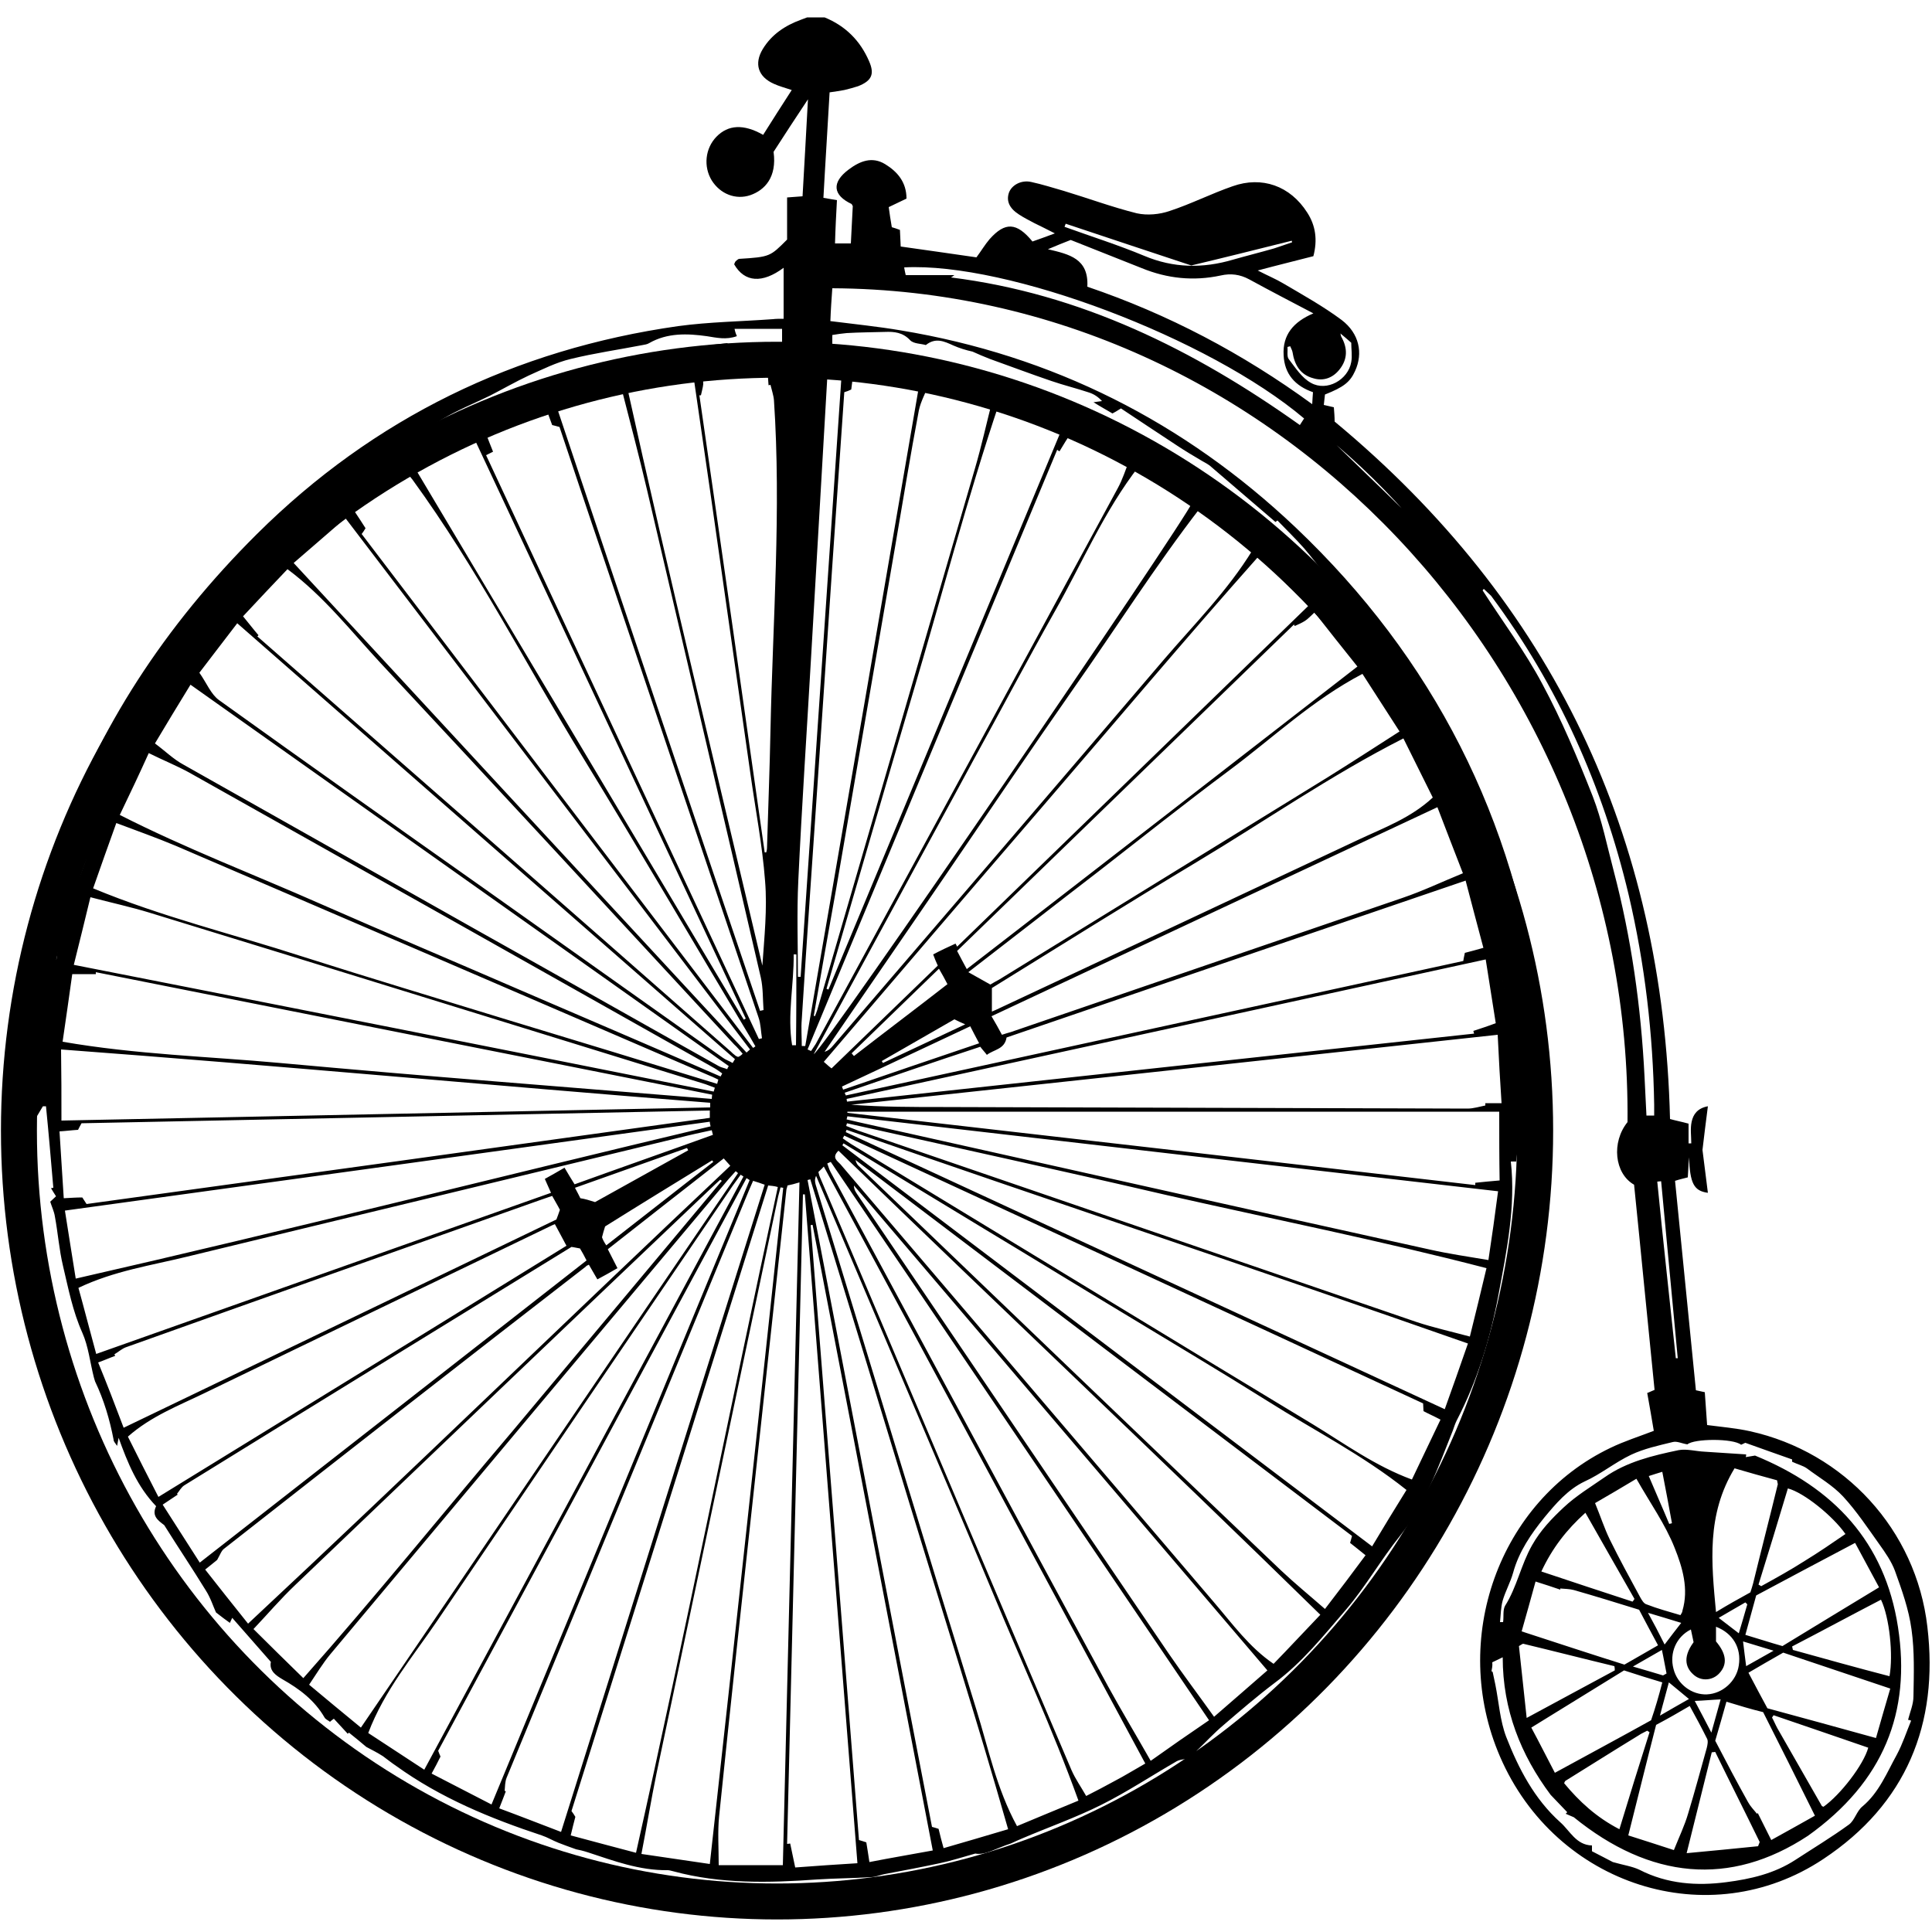 <?xml version="1.0" encoding="utf-8"?>
<!-- Generator: Adobe Illustrator 19.2.1, SVG Export Plug-In . SVG Version: 6.00 Build 0)  -->
<svg version="1.1" id="Layer_1" xmlns="http://www.w3.org/2000/svg" xmlns:xlink="http://www.w3.org/1999/xlink" x="0px" y="0px"
	 viewBox="0 0 500 500" enable-background="new 0 0 500 500" xml:space="preserve">
<g>
	<g>
		<path d="M190.9,495.6c-5.5-0.6-10.9-1.1-16.4-1.9c-40.5-6-75.7-23.1-105.3-51.1C31.6,407,9.8,363.2,4.8,311.8
			C-1.8,244.5,18.4,186,66.5,138.2c30.2-30,66.8-47.8,109-53.8c8.1-1.1,16.3-1.2,24.5-1.8c0.8-0.1,1.6-0.1,2.8-0.1
			c0-4.5,0-8.9,0-13.2c-5.5,4.1-10.1,3.8-12.8-0.9c0.1-0.2,0.2-0.6,0.4-0.8c0.3-0.3,0.6-0.5,0.8-0.6c8.1-0.5,8.1-0.6,12.5-5
			c0-3.4,0-7,0-10.9c1.4-0.1,2.5-0.2,4-0.3c0.5-8.2,0.9-16.4,1.4-25.1c-3.2,4.8-6,9.1-8.9,13.6c0.9,6.6-2.3,9.9-6,11.2
			c-3.8,1.3-7.8-0.3-10-3.8c-2.2-3.6-1.7-8.3,1.2-11.3c3-3.1,7-3.4,12.1-0.5c2.4-3.8,4.8-7.6,7.4-11.6c-1.8-0.6-3.3-1-4.6-1.6
			c-4.1-1.8-5.2-5.2-2.9-9c2.3-3.8,5.8-6.1,9.9-7.6c0.5-0.2,1.1-0.4,1.6-0.6c1.5,0,3,0,4.5,0c5.4,2.2,9.2,6,11.5,11.3
			c1.5,3.4,0.7,5.1-2.8,6.5c-1.2,0.4-2.4,0.7-3.6,1c-1.1,0.2-2.3,0.4-3.8,0.6c-0.5,9-1.1,18-1.6,27.3c1.2,0.2,2.3,0.4,3.5,0.6
			c-0.2,3.7-0.4,7.4-0.5,11.2c1.4,0,2.7,0,4.1,0c0.2-3.3,0.3-6.5,0.5-9.7c-0.2-0.2-0.2-0.4-0.3-0.5c-4.9-2.3-5.2-5.6-0.8-8.9
			c2.9-2.2,6.1-3.5,9.5-1.4c3.1,1.9,5.5,4.6,5.5,8.9c-1.5,0.7-2.9,1.4-4.6,2.2c0.2,1.6,0.5,3.4,0.8,5.2c0.7,0.2,1.3,0.4,2.1,0.7
			c0.1,1.4,0.1,2.8,0.2,4.3c6.6,0.9,13.2,1.9,19.6,2.8c1.2-1.6,2.2-3.3,3.4-4.7c4-4.5,7-4.4,11.1,0.6c1.7-0.6,3.4-1.2,5.8-2.1
			c-2.1-1.1-3.8-1.9-5.4-2.7c-1.3-0.7-2.7-1.4-3.9-2.2c-2.5-1.6-3.3-3.5-2.6-5.6c0.7-2,3.2-3.4,5.8-2.8c2.8,0.6,5.6,1.5,8.4,2.3
			c6.3,1.9,12.5,4.2,18.9,5.8c2.7,0.6,5.9,0.3,8.5-0.6c5.5-1.8,10.8-4.5,16.3-6.4c7.6-2.7,14.9-0.1,19.3,6.8
			c2.2,3.4,2.7,7.1,1.6,11.3c-4.6,1.2-9.2,2.3-14.4,3.7c2.5,1.3,4.7,2.2,6.7,3.4c5.1,3,10.3,5.9,15,9.4c4.6,3.5,5.6,8.6,3.5,13.2
			c-1.3,2.9-3,4.2-7.8,6.1c-0.1,0.8-0.2,1.7-0.3,2.7c0.9,0.2,1.7,0.4,2.6,0.6c0.1,1.3,0.2,2.5,0.2,3.7
			c56.5,46.9,85,107.2,86.8,180.5c1.4,0.4,3,0.7,4.8,1.2c0,1.7,0,3.4,0,5.1c0.2,0,0.5,0,0.7,0c0-1.9-0.3-3.8,0.1-5.6
			c0.4-1.9,1.5-3.5,4.2-4c-0.5,4-1,7.7-1.4,11.3c0.5,3.7,0.9,7.4,1.4,11.1c-3.7-0.5-4.6-2.5-4.9-9.2c-0.1,1.7-0.2,3.3-0.3,5.2
			c-1.1,0.3-2.1,0.5-3.3,0.9c1.8,18.1,3.6,36.1,5.4,54.2c0.8,0.2,1.5,0.3,2.3,0.5c0.2,2.8,0.4,5.6,0.6,8.5c3.8,0.5,7.5,0.8,11.1,1.6
			c24.4,5.4,43,25.5,45.9,50.6c3,25.2-5.5,45.9-26.9,60.1c-29.6,19.7-69.3,6.9-83.7-26.5c-13.1-30.3-0.3-66.1,28.6-79.9
			c3.5-1.7,7.3-2.9,11.2-4.4c-0.5-3.1-1.1-6.4-1.7-9.8c0.6-0.2,1.1-0.5,1.9-0.8c-1.8-17.7-3.5-35.5-5.3-53.1
			c-5.1-2.9-5.9-11-1.7-16.2c1.1-116.3-91.5-215.2-205.8-215.8c-0.2,2.8-0.4,5.6-0.5,8.5c6.3,0.8,12.3,1.4,18.2,2.4
			c39.3,6.5,73.4,23.7,102.2,51c35.7,33.9,56.8,75.5,63.2,124.3c7.1,54.6-4.5,105-36.1,150.3c-28,40-65.7,66.6-113.1,79.1
			c-11.2,3-22.7,4.7-34.3,5.4c-0.6,0-1.3,0.3-1.9,0.4C205.6,495.6,198.3,495.6,190.9,495.6z M252.4,479.7c-3.6,1-6.3,1.9-9.2,2.5
			c-4.7,1-9.4,1.9-14.2,2.8c-1.2,0.2-2.4,0.8-3.6,0.8c-4.6,0.3-9.3,0.3-13.9,0.6c-12.5,0.9-25,1.2-37.2-2.1c-0.5-0.1-1-0.3-1.5-0.3
			c-7.3,0.1-13.9-2.4-20.6-4.6c-1.2-0.4-2.5-0.7-3.1-0.8c-2-0.7-3.3-1.2-4.6-1.7c-1.5-0.6-2.8-1.4-4.3-1.9
			c-13.3-4.4-26.2-9.7-37.7-18c-1.2-0.8-2.3-1.7-3.4-2.5c-1.4-0.9-2.8-1.6-4.3-2.4c-1.4-1.2-3-2.5-4.5-3.7c-0.1,0.1-0.2,0.2-0.3,0.3
			c-1.2-1.3-2.4-2.6-3.6-3.9c-0.4,0.3-0.7,0.5-1,0.8c-0.5-0.4-1.1-0.6-1.4-1.1c-2.6-4.5-6.5-7.4-10.9-9.9c-1.5-0.9-3.5-2.1-3-4.5
			c-3.3-3.8-6.6-7.5-10-11.4c-0.4,0.8-0.5,1.1-0.6,1.3c-1.1-0.8-2.1-1.5-3.6-2.7c-0.7-1.5-1.4-3.8-2.7-5.8
			c-3.5-5.7-7.2-11.2-10.7-16.8c-1.6-1.2-3.3-2.4-2.1-4.9c-4.9-5.1-7.4-11.3-9.7-17.7c-0.1,0.6-0.2,1.1-0.4,2.1
			c-0.5-0.8-0.9-1.1-0.9-1.6c-1-5.2-2.5-10.3-4.8-15.1c-0.1-0.3-0.2-0.6-0.3-1c-1-3.9-1.4-8-3-11.6c-2.5-5.6-3.6-11.4-5-17.3
			c-1-4.2-1.3-8.5-2.1-12.8c-0.2-1.3-0.8-2.5-1.2-3.8c0.5-0.5,1-0.9,1.5-1.4c-0.5-0.8-0.9-1.4-1.3-2.1c0.2,0,0.4-0.1,0.6-0.1
			c-0.6-7-1.2-14.1-1.9-21.1c-0.3,0-0.5,0-0.8,0c-0.8,1.4-1.7,2.8-2.5,4.2c-0.2-0.4-0.5-0.9-0.7-1.4c-0.2,0-0.4,0.1-0.7,0.1
			c-0.2,3.2-0.5,6.5-0.4,9.7c0,1.1,0.9,2.2,1.4,3.3c0.3,0.9,0.7,1.9,0.8,2.8c0.5,4.4,0.7,8.7,1.2,13.1c0.5,4.8,0.8,9.8,1.9,14.5
			c1.4,6.2,4.1,12.1,5.2,18.3c0.9,5.2,3.2,9.6,5,14.3c8,21.6,21.2,40.1,34.3,58.6c1.7,2.4,3.8,4.4,5.9,6.5c1.2,1.1,2.7,1.9,3.8,2.7
			c1.7,1.9,3.1,3.8,4.8,5.4c1.6,1.5,3.7,2.5,5.1,4.2c6.2,7,12.8,13.4,21.9,16.5c0.9,0.3,1.7,1,2.5,1.5c0.1,0.1,0.2,0.4,0.3,0.7
			c-0.6-0.1-1.1-0.1-1.6-0.2c-0.1,0.3-0.2,0.5-0.4,0.8c7.3,5.4,16.6,7.6,23.6,13.3c1.7,0,3.4,0.2,5,0.8c2.6,0.9,5.2,2.2,7.8,3
			c4.9,1.6,9.9,3.1,14.9,4.6c5.6,1.7,11.2,3.6,16.8,5.1c3.9,1.1,7.9,2.4,11.9,2.6c9.5,0.6,19,0.6,28.5,0.8c1.5,0,3-0.6,4.5-0.9
			c1.5-0.1,3.1,0.3,4.6,0.6c1.3,0.2,2.7,0.7,3.9,0.4c6.1-1.1,12.2-2.4,18.2-3.7c5.9-1.3,11.9-2.7,17.7-4.3c6.1-1.7,12-3.9,18-5.9
			c1.1-0.5,2.3-0.4,3.3-1c3.7-2,7.3-4.2,11-6.1c1.7-0.9,3.8-1.2,5.5-2.1c14.1-7.7,26.2-18.1,38.8-27.9c4.3-3.4,8.2-7.7,11.4-12.2
			c2.8-4,6.3-7.3,9.3-11c4.6-5.8,9.2-11.8,13-18.2c5.5-9.3,10.5-18.9,15.2-28.6c2.8-5.7,4.7-11.7,6.9-17.7c1-2.8,1.9-5.7,2.8-8.6
			c0.4-1.2,0.9-2.6,0.8-3.8c-0.3-3.7-0.4-7.3,1.9-10.5c0.1-0.1,0-0.3,0-0.6c-0.4,0.1-0.8,0.2-0.6,0.2c1-4.2,2.1-8.6,3-13
			c0.3-1.6,0.4-3.3,0.5-5c0.3-7,0.9-14,0.7-21c-0.2-7.8-1.1-15.5-1.7-23.3c-0.3-3.9-0.6-7.8-0.9-11.7c-0.1-0.6-0.3-1.3-0.5-1.9
			c-0.6-2.2-1.5-4.4-1.9-6.6c-0.7-4.4-0.9-8.9-1.6-13.3c-0.4-2.3-0.7-5-2.2-6.5c-2.3-2.3-3.2-4.7-3-6.7c-2.6-7.3-5-13.8-7.1-20.3
			c-2.2-6.5-6.3-12-9.3-18c-0.2,0.1-0.4,0.2-0.6,0.3c-0.1,0.2-0.1,0.5-0.3,1.2c-1.3-3-2.1-5.9-3.7-8.1c-3.8-5.6-7.9-11.1-12.2-16.4
			c-3.2-4-6.7-7.7-10-11.5c-1.8-2.1-3.5-4.4-5.3-6.5c-2.2-2.5-4.6-4.8-6.9-7.2c-0.4,0.3-0.7,0.5-0.5,0.4
			c-5.7-4.9-11.3-9.7-16.9-14.5c-0.6-0.5-1.4-0.9-2.1-1.3c-2.2-1.3-4.4-2.6-6.5-4c-4.9-3.2-9.8-6.5-14.5-9.6c-1.1,0.7-1.6,1-2.2,1.3
			c-1.5-0.9-3-1.7-4.9-2.9c1.2-0.2,1.7-0.2,2.2-0.3c-1-1.1-2.1-1.8-3.3-2.2c-3.3-1.1-6.6-1.9-9.8-3c-5.3-1.8-10.6-3.8-15.9-5.7
			c-1.5-0.6-3-1.2-4.5-1.9c-1.8-0.4-3.4-0.9-5-1.6c-2.4-1.1-4.6-2.1-7.1-0.1c-1.3-0.4-3.2-0.3-4.1-1.3c-1.9-2-4.1-2.2-6.5-2.1
			c-3.3,0.1-6.6,0.1-9.9,0.3c-1.2,0.1-2.5,0.3-3.7,0.5c0,1.2,0,1.9,0,2.9c1,0.2,1.8,0.3,2.7,0.5c5.8,1,11.6,2,17.4,3.1
			c3,0.5,5.9,1.3,8.9,1.7c2.1,0.3,4.3,0,6.3,0.5c2.2,0.6,4.3,1.7,6.4,2.6c7.8,3.5,16,6.1,23.8,9.6c6.7,3,13.2,6.8,19.4,10.7
			c6.4,4.1,12.7,8.7,18.6,13.5c5.6,4.5,11,9.4,16,14.6c5.5,5.6,10.7,11.6,15.6,17.7c3.9,4.9,7.1,10.2,10.7,15.4
			c1.4,2.1,3,4.1,4.2,6.4c2,3.5,3.9,6.9,5.6,10.5c4.9,10.5,9.8,21,12.7,32.4c0.2,0.7,0.6,1.4,0.8,2c0.6,1.8,1.3,3.6,1.7,5.5
			c0.4,2.2,0.3,4.5,0.7,6.7c1.6,9,3.7,18,5,27.1c1.5,10.1,1.7,20.2,0.5,30.5c-0.4,0-0.8,0-1.4,0c1.3,11.7-1.1,23.2-3.2,34.5
			c-2.1,11.3-5.5,22.3-10.8,32.5c-0.4,0.8-0.7,1.7-1,2.6c-3.8,9.5-7.2,19.2-13.7,27.3c-4.9,6.1-8.8,13-13.9,19
			c-5.8,6.7-11.3,13.7-18.6,19.1c-4.5,3.4-8.8,7.1-13.1,10.8c-2.5,2.1-4.7,4.5-7,6.7c0.1,0.1,0.2,0.2,0.3,0.3
			c-0.9,0.6-1.8,1.2-2.7,1.8c-1.1,0.1-2.2,0.2-3.1,0.8c-6.4,3.7-12.6,7.8-19.2,11.1c-6.6,3.3-13.7,5.8-20.5,8.7
			c-1,0.4-2,0.9-2.9,1.3C257.8,478.3,255,480.2,252.4,479.7z M183.7,287.4c-54.4,1.1-108.5,2.2-162.6,3.3c-0.4,0.7-0.7,1.3-0.9,1.7
			c-1.7,0.1-3.1,0.3-4.8,0.4c0.4,5.9,0.7,11.5,1.1,17.3c1.9-0.1,3.3-0.2,4.8-0.2c0.4,0.6,0.7,1.1,1.1,1.7
			c53.8-7.4,107.5-14.8,161.3-22.3C183.7,288.8,183.7,288.3,183.7,287.4z M196.4,268.9c0.3-0.1,0.5-0.1,0.8-0.2
			c-0.3-1.8-0.3-3.7-0.9-5.4c-13.4-39.8-26.9-79.7-40.3-119.5c-3.8-11.1-7.5-22.3-11.2-33.3c-0.8-0.2-1.4-0.4-1.9-0.5
			c-0.6-1.6-1.1-3-1.7-4.7c-5.3,2.2-10.4,4.3-15.6,6.5c0.7,1.9,1.3,3.3,2,5.1c-0.6,0.3-1.2,0.6-1.8,0.9
			C149.4,168.5,172.9,218.7,196.4,268.9z M198.8,306.8c-17,54.2-34,108-50.9,161.9c0.4,0.5,0.7,1,1,1.5c-0.4,1.6-0.8,3-1.2,4.8
			c5.5,1.5,10.9,2.9,16.9,4.5c12.9-57.6,24.3-115,36.7-172.3C200.3,306.9,199.6,306.9,198.8,306.8z M145.2,474.1
			c17.6-56.1,35.1-111.7,52.7-167.5c-1.1-0.4-2-0.7-3-1c-0.4,0.9-0.7,1.6-1,2.3C173,358.6,152,409.4,131.1,460.1
			c-0.4,1-0.4,2.2-0.5,3.4c0.1,0,0.2,0,0.3,0.1c-0.5,1.4-1.1,2.8-1.7,4.4C134.6,470,139.7,472,145.2,474.1z M203.8,306.8
			c-0.1,0.6-0.3,0.9-0.3,1.3c-2.7,24.6-5.3,49.3-8,73.9c-3.2,29.4-6.4,58.8-9.4,88.1c-0.4,4-0.1,8.1-0.1,12.6c5.6,0,11,0,16.6,0
			c1.4-58.8,2.9-117.6,4.3-176.7C205.6,306.4,204.8,306.6,203.8,306.8z M64.2,420.2c42.1-39.3,83.1-79.2,124.8-118.5
			c-0.6-0.7-1.1-1.2-1.7-1.9c-10.1,7.9-20.1,15.7-30,23.5c0.9,1.8,1.7,3.3,2.5,4.9c-1.9,1.1-3.5,2-5.2,2.9c-0.8-1.4-1.5-2.6-2.2-3.8
			c-0.4,0.2-0.7,0.3-0.8,0.5C120.3,352,89.1,376.4,58,400.8c-0.7,0.5-1,1.5-1.8,2.9c-0.5,0.4-1.7,1.4-3.1,2.5
			C56.7,410.8,60.2,415.2,64.2,420.2z M341.7,417.9c-41.4-40.5-83.3-80-124.7-120.1c-1.9,1.8-0.2,2.7,0.5,3.5
			c32.2,37.8,64.5,75.6,96.7,113.4c4.8,5.6,9.1,11.6,15.4,15.9C333.4,426.7,337.2,422.6,341.7,417.9z M93.6,138.2
			c33.9,44.5,67.6,88.8,101.3,133c0.2-0.1,0.4-0.3,0.6-0.4c-0.4-0.7-0.8-1.4-1.2-2.1c-14.5-24.2-28.7-48.6-43.4-72.6
			c-14.7-24-27.5-49.1-44.1-71.9c-0.3-0.4-0.7-0.9-1.2-1.5c-4.7,3.3-9.2,6.4-13.8,9.7c1.1,1.7,2,3,2.8,4.3
			C94.3,137.2,94,137.7,93.6,138.2z M218.5,101.5c-1,14.6-2,29-3,43.4c-1.3,18.7-2.5,37.5-3.8,56.2c-1.4,20.9-2.9,41.8-4.2,62.7
			c-0.2,2.3,0,4.6,0,6.9c0.3,0,0.6,0,0.9,0c9.9-57.3,19.8-114.6,29.7-172.3c-6.2-0.9-11.6-1.7-17.2-2.6c-0.2,2-0.4,3.5-0.6,5
			C219.7,101.1,219.2,101.3,218.5,101.5z M218.5,293.9c-0.1,0.2-0.3,0.5-0.4,0.7c0.7,0.5,1.4,1,2.2,1.5
			c39.9,24.2,79.7,48.5,119.6,72.6c8.2,5,16,10.7,25.5,14.2c2.4-5.1,4.9-10.2,7.4-15.5c-1.7-0.9-3.1-1.5-4.4-2.2
			c0-0.7-0.1-1.3-0.1-2C318.3,340,268.4,317,218.5,293.9z M247.3,244.2c0.1,0.3,0.3,0.5,0.4,0.8c30.3-29.4,60.5-58.7,91-88.3
			c-4.5-4.3-8.4-8.2-13-12.7c-19.1,21.5-37.5,43.4-56.2,65.1c-18.8,21.8-37.5,43.7-56.3,65.7c0.7,0.6,1.2,1.1,2,1.7
			c9.3-9,18.4-17.8,27.5-26.6c-0.5-1.1-0.8-1.8-1.2-2.9C243.4,246,245.3,245.1,247.3,244.2z M192.2,272.7c-0.7-0.8-1.4-1.7-2.2-2.4
			c-30.5-33-61-66-91.6-98.8c-7.6-8.2-14.6-17.2-24-24.2c-3.8,4-7.7,8.1-11.5,12.2c1.5,1.8,2.7,3.4,4,4.9c-0.1,0.1-0.2,0.2-0.3,0.3
			c40.9,35.8,81.8,71.6,122.6,107.5c0.3,0.3,0.6,0.6,0.9,0.8c0.1,0.1,0.2,0.2,0.4,0.3c0.1,0.1,0.3,0.1,0.4,0.2c0.1,0,0.2,0,0.2,0
			c0.1,0,0.2-0.1,0.2-0.1c0.1,0,0.1-0.1,0.2-0.1C191.8,273.1,191.8,273.1,192.2,272.7z M16.2,269.6c19,3.3,37.7,3.8,56.3,5.5
			c18.7,1.7,37.4,3.3,56.1,4.8c18.5,1.5,37.1,3,55.6,4.5c0-0.4,0.1-0.8,0.1-1.1C131.2,272.7,78,262.2,24.8,251.6c0,0.2,0,0.4,0,0.5
			c-1.9,0-3.9,0-6.1,0C17.9,257.9,17.1,263.4,16.2,269.6z M211.8,303.3c0.2,0.7,0.2,0.9,0.3,1.1c21.7,51.2,43.4,102.5,65.2,153.7
			c1,2.3,2.5,4.4,3.8,6.7c2.6-1.3,5-2.6,7.4-3.9c2.5-1.3,4.9-2.8,7.9-4.5c-27.8-51.6-55.4-102.9-83.2-154.5
			C212.5,302.7,212.1,303,211.8,303.3z M242.9,473.3c0.4,1.7,0.8,3.2,1.3,5c5.5-1.6,10.7-3.1,16.7-4.9c-8.1-28.4-17-56.3-25.5-84.2
			c-8.5-28-17.1-56-25.7-84c-0.2,0.1-0.5,0.1-0.7,0.2c10.7,55.8,21.4,111.6,32.2,167.4C241.7,472.9,242.2,473.1,242.9,473.3z
			 M215,300.7c-0.3,0.1-0.6,0.3-0.9,0.4c0.3,0.8,0.5,1.6,0.9,2.3c23.9,44.3,47.7,88.6,71.7,132.9c3.5,6.4,7.3,12.7,11.1,19.4
			c5.2-3.7,9.8-6.9,15.1-10.5C280.1,396.8,247.6,348.7,215,300.7z M218.6,282.8c0.1,0.2,0.2,0.5,0.3,0.7
			c53.3-11.6,106.5-23.2,159.8-34.8c0.1-0.8,0.3-1.5,0.4-2.1c1.6-0.4,3-0.8,4.8-1.3c-1.5-5.7-3-11.2-4.6-17.4
			c-39.9,13.6-79.4,27.1-118.8,40.6c-0.5,3.1-3.3,3.1-5.1,4.5c-0.6-0.8-1.2-1.4-1.7-2.1C241.8,274.8,230.2,278.8,218.6,282.8z
			 M189.6,275.1c0.2-0.3,0.4-0.7,0.6-1c-42.8-37.5-85.7-75-128.8-112.8c-3.9,5.1-7.3,9.5-9.8,12.8c1.9,2.7,3,5.6,5.1,7.1
			c22.7,16.3,45.6,32.5,68.4,48.6c20.6,14.6,41.3,29.3,61.9,43.9C187.8,274.3,188.8,274.6,189.6,275.1z M274.2,116.8
			c-0.2-0.1-0.4-0.2-0.6-0.4c-21.5,51.7-43.1,103.4-64.6,155.2c0.3,0.1,0.6,0.3,0.9,0.4c0.4-0.6,0.8-1.2,1.2-1.8
			c26.1-48,52.2-95.9,78.2-143.9c1.2-2.2,2-4.7,3-7.3c-5-2.6-9.9-5.1-14.7-7.6C276.2,113.5,275.2,115.1,274.2,116.8z M185.6,280.5
			c0.1-0.4,0.2-0.7,0.3-1.1c-0.7-0.3-1.4-0.7-2.2-1c-46.1-19.9-92.1-39.7-138.2-59.5c-5-2.1-10.1-3.9-15.4-5.9
			c-2.1,5.8-4,11.2-6,16.9c17.8,7.4,36.1,11.8,54,17.6c17.9,5.7,35.9,11.1,53.8,16.6C149.8,269.5,167.7,275,185.6,280.5z
			 M294.8,120.6c-9.1,11.7-14.7,25.1-21.8,37.6c-7.1,12.6-13.9,25.5-20.9,38.2c-6.9,12.8-13.9,25.5-20.8,38.3
			c-6.9,12.7-13.8,25.4-20.7,38.1c2.6-1.1,95.3-136.8,98.1-143C304.1,126.7,299.5,123.7,294.8,120.6z M388,287.7
			c-56.2,0-112.5,0-168.7,0c0,0.1,0,0.2,0,0.3c54.2,6.2,108.3,12.4,162.5,18.7c0-0.2,0-0.4,0-0.6c1.9-0.2,3.9-0.4,6.3-0.6
			C388,299.9,388,294.2,388,287.7z M279.1,466c-6.7-18.6-14.9-36.2-22.3-54.1c-7.5-18-15.2-36-22.8-53.9
			c-7.6-17.9-15.2-35.8-22.8-53.7c-0.4,0.9-0.3,1.6-0.1,2.3c13.8,45.3,27.6,90.6,41.6,135.9c3.1,10,5.2,20.4,10.5,30.1
			C268.2,470.5,273.3,468.4,279.1,466z M40.1,192.4c2.7,2,4.8,4.1,7.4,5.5c25.3,14.3,50.6,28.5,75.9,42.8
			c20.9,11.7,41.7,23.5,62.6,35.2c0.7,0.4,1.5,0.5,2.2,0.8c0.1-0.3,0.2-0.5,0.4-0.8C142.2,243,96,210.3,49.3,177.2
			C46,182.6,43,187.5,40.1,192.4z M219.2,290.7c-0.1,0.2-0.1,0.4-0.2,0.7c1,0.4,2.1,0.8,3.1,1.2c48.1,16.5,96.3,33,144.4,49.5
			c4.5,1.5,9.1,2.5,13.9,3.8c1.5-6,2.8-11.4,4.3-17.7c-27.7-7.2-55.3-12.7-82.7-18.9C274.5,302.9,246.9,296.9,219.2,290.7z
			 M194,305.4c-0.3-0.2-0.5-0.3-0.8-0.5c-26.6,49.4-53.2,98.8-79.8,148.2c0.2,0.5,0.4,1.1,0.6,1.5c-0.7,1.4-1.4,2.8-2.3,4.4
			c5.1,2.6,10,5.2,15.5,8C149.6,412.9,171.8,359.2,194,305.4z M349.9,397.5c-43-32.5-85.7-64.9-128.5-97.3c0.2,0.9,0.6,1.4,1.1,1.8
			c36.3,34.8,72.6,69.7,109,104.4c3.6,3.4,7.4,6.5,11.4,10c3.7-4.8,7.1-9.3,10.5-13.9c-1.5-1.2-2.7-2.2-4-3.2
			C349.6,398.7,349.7,398.2,349.9,397.5z M109.8,458c27.7-51.4,55.2-102.4,82.6-153.5c-0.2-0.2-0.5-0.3-0.7-0.5
			c-0.7,1-1.4,1.9-2.1,2.9c-25.5,37.5-51,75-76.4,112.5c-6.3,9.3-13.7,18-17.9,29.1C99.9,451.5,104.6,454.6,109.8,458z M31,210.9
			c17.1,8.7,34.7,15.4,51.9,23c17.3,7.6,34.6,14.9,51.9,22.4c17.2,7.4,34.5,14.8,51.7,22.3c0.1-0.3,0.3-0.5,0.4-0.8
			c-0.6-0.4-1.2-0.9-1.9-1.3c-45.4-25.6-90.7-51.1-136.1-76.6c-3.3-1.8-6.8-3.2-10.4-5C36.1,200.2,33.7,205.3,31,210.9z
			 M184.5,293.7c-0.1-0.4-0.2-0.8-0.3-1.2c-2.8,0.6-5.6,1.2-8.3,1.9c-42.5,10.3-85,20.5-127.4,30.8c-9.4,2.3-19,3.7-28.2,8.1
			c1.5,5.4,2.9,10.9,4.6,17.1c39.5-14,78.5-27.8,117.7-41.7c-0.6-1.4-1.1-2.4-1.6-3.6c1.8-1,3.4-1.9,5.1-2.9
			c0.9,1.5,1.7,2.9,2.6,4.3C160.6,302.2,172.6,298,184.5,293.7z M202.7,307.4c-0.2,0-0.4-0.1-0.7-0.1c-0.2,0.8-0.4,1.5-0.6,2.3
			c-10.5,49.8-21,99.6-31.5,149.4c-1.4,6.8-2.5,13.6-3.9,20.8c6.1,0.9,11.5,1.7,17.7,2.6C190.2,423.7,196.5,365.5,202.7,307.4z
			 M310.8,131.2c-11.9,15.4-22,31.4-32.9,46.9c-10.9,15.6-21.6,31.4-32.3,47.1c-10.7,15.7-21.5,31.3-32.2,47c1-0.3,1.6-0.9,2.2-1.6
			c28.6-33.3,57.2-66.6,85.7-100c7.8-9.1,16.4-17.7,22.9-28.3C319.9,138.8,315.6,135.2,310.8,131.2z M15.9,290
			c56-1.1,111.9-2.3,167.9-3.4c0-0.4,0-0.8,0-1.2c-55.8-4.4-111.6-9.6-168-13.8C15.9,277.9,15.9,283.6,15.9,290z M184.7,282.5
			c0.1-0.3,0.2-0.7,0.3-1c-0.8-0.3-1.6-0.6-2.4-0.9c-48-14.8-95.9-29.7-143.9-44.4c-4.9-1.5-10-2.6-15.3-4
			c-1.4,5.9-2.8,11.4-4.3,17.5C74.6,260.6,129.7,271.5,184.7,282.5z M179.3,96.2c-5.8,1-11.2,2-17.2,3.1
			c11.2,50.6,23.4,100.5,35.2,150.6c0.5-7.3,1.3-14.7,0.7-21.9c-0.7-9.3-2.5-18.5-3.8-27.8c-3.4-24.1-6.9-48.2-10.3-72.3
			C182.4,117.5,180.9,107.1,179.3,96.2z M196.7,261.6c0.3-0.1,0.6-0.1,0.9-0.2c-0.2-2.8-0.1-5.7-0.7-8.4c-9.7-42-19.6-84-29.4-126
			c-2.1-9-4.5-18-6.9-27.4c-6.1,1.8-11.4,3.3-16.8,4.9C161.4,157.2,179,209.4,196.7,261.6z M186.8,305.6c-0.1-0.1-0.3-0.2-0.4-0.3
			c-0.4,0.4-0.9,0.8-1.3,1.2c-36.3,34.5-72.5,69.1-108.7,103.7c-3.8,3.6-7.2,7.6-10.8,11.4c4.3,4.3,8.3,8.2,12.9,12.7
			c18.6-21,36.1-42.7,54.2-64C150.8,348.7,168.8,327.1,186.8,305.6z M93.4,447.1c32.7-48,65.1-95.8,97.6-143.5
			c-0.2-0.2-0.4-0.3-0.6-0.5c-0.6,0.7-1.2,1.3-1.8,2c-34.4,41-68.8,82-103.1,123c-2,2.4-3.6,5.1-5.5,7.9
			C84.2,439.5,88.5,443.1,93.4,447.1z M387.7,308.3c-56.5-6.5-112.4-12.9-168.4-19.4c-0.1,0.3-0.1,0.5-0.2,0.8c1,0.2,2,0.5,3,0.7
			c49.3,11,98.6,22.1,148,33c4.9,1.1,9.8,1.8,15.1,2.7C386.1,320.1,386.9,314.5,387.7,308.3z M384.5,248.3
			c-55.4,12.1-110.4,24.1-165.4,36.1c0,0.2,0.1,0.5,0.1,0.7c54.1-5.9,108.2-11.7,162.3-17.6c-0.1-0.2-0.1-0.4-0.2-0.7
			c1.8-0.6,3.7-1.2,5.8-2C386.3,259.6,385.4,254.1,384.5,248.3z M387.6,267.8c-56.1,6.1-111.7,12.1-167.3,18.1
			c8,0.6,15.9,0.6,23.8,0.6c45.2,0.1,90.5,0.3,135.7,0.4c1.5,0,3.1-0.5,4.6-0.8c0-0.2,0-0.4,0-0.6c1.3,0,2.6,0,4.2,0
			C388.2,279.6,387.9,274,387.6,267.8z M193.2,272.4c0.3-0.3,0.6-0.5,0.9-0.8c-34.8-45.8-69.7-91.5-104.7-137.5
			c-4.3,3.7-8.5,7.4-13.4,11.6C115.3,188.2,154.2,230.3,193.2,272.4z M208.3,309.1c-0.2,0-0.3,0-0.5,0c-1.4,56-2.7,112.1-4.1,168.1
			c0.3,0,0.6-0.1,0.8-0.1c0.4,2,0.8,3.9,1.3,6.2c5.5-0.4,10.9-0.8,16.1-1.1C217.3,424.1,212.8,366.6,208.3,309.1z M19.6,330.9
			c55.2-12.6,109.7-26.4,164.3-39.4c-0.1-0.4-0.2-0.8-0.2-1.2c-55.6,7.7-111.1,15.3-166.9,23C17.7,319.1,18.6,324.6,19.6,330.9z
			 M364,385.6c-11.4-9.1-24.1-15.5-36.1-23.1c-12.1-7.6-24.4-14.9-36.6-22.3c-12.3-7.4-24.5-14.9-36.8-22.3
			c-12.1-7.3-24.2-14.7-36.2-22c-0.1,0.2-0.2,0.3-0.3,0.5c45.6,34.5,91.2,69.1,137.1,103.8C358.1,395.2,361,390.4,364,385.6z
			 M210.6,262.9c0.1,0,0.2,0,0.3,0.1c0.2-0.5,0.4-1,0.6-1.6c13.6-46.7,27.2-93.4,40.8-140.1c1.7-5.8,3-11.7,4.6-18
			c-5.8-1.6-11.1-3-16.3-4.4c-1,2.7-2.3,4.9-2.8,7.3c-2.2,11.6-4.1,23.3-6.1,35c-5.1,29.6-10.2,59.2-15.3,88.8
			C214.4,241,212.5,252,210.6,262.9z M219.1,292.4c-0.1,0.2-0.2,0.4-0.2,0.6c51.6,23.9,103.1,47.7,155,71.7c2-5.6,3.9-10.9,6-17
			C326.1,328.8,272.5,311,219.1,292.4z M328,432.3c-35.9-42.1-71.5-83.8-107-125.5c0,1,0.4,1.6,0.8,2.2
			c26.9,39.7,53.7,79.3,80.7,119c3.7,5.4,7.7,10.7,11.7,16.3C318.9,440.2,323.1,436.6,328,432.3z M241.4,478.9
			C231,424.6,220.6,370.8,210.3,317c-0.2,0-0.4,0-0.5,0.1c4.2,53,8.3,106.1,12.5,159.1c0.7,0.2,1.3,0.4,1.9,0.6
			c0.3,1.7,0.5,3.2,0.8,5.1C230.6,480.8,236,479.9,241.4,478.9z M32,369.5c37.7-18.1,74.8-36,112-53.9c0.3-0.8,0.6-1.6,0.9-2.5
			c-0.6-1.2-1.3-2.3-2-3.6c-1.1,0.4-2,0.7-2.9,1c-35.8,12.7-71.7,25.4-107.5,38.2c-1,0.4-1.9,1.2-2.9,1.8c0.1,0.1,0.1,0.2,0.2,0.4
			c-1.4,0.5-2.7,1.1-4.4,1.7C27.7,358.2,29.7,363.4,32,369.5z M256.3,254.8c0.7-0.4,1.5-0.9,2.3-1.3c28.4-17.5,56.7-34.9,85.1-52.4
			c6.1-3.8,12.1-7.7,18.5-11.8c-3.4-5.3-6.5-10.1-9.6-14.9c-13,6.8-23.2,16.6-34.5,25c-11.4,8.5-22.6,17.4-33.9,26.2
			c-11.2,8.6-22.3,17.3-33.6,26C252.7,252.8,254.5,253.8,256.3,254.8z M259.3,267.8c0.9-0.3,1.6-0.5,2.3-0.7
			c33.8-11.6,67.5-23.1,101.3-34.7c5.3-1.8,10.3-4.2,15.7-6.4c-2.3-5.9-4.3-11.1-6.6-17.1c-38.6,18.1-76.9,36-115.4,54.1
			C257.6,264.7,258.4,266.1,259.3,267.8z M363.2,191.1c-18.9,9.6-35.8,21.4-53.5,32c-17.8,10.7-35.4,21.7-53,32.6c0,2.2,0,4.1,0,6.1
			c0.7-0.3,1.4-0.6,2-0.9c31-14.5,62-29.1,92.9-43.6c6.6-3.1,13.5-5.6,19.2-10.9C368.4,201.6,365.9,196.5,363.2,191.1z M41,387.4
			c35.5-21.8,70.6-43.4,105.6-65c-1.1-2-2-3.8-3-5.6c-0.2,0.1-0.5,0.2-0.7,0.3c-30,14.5-60,28.9-89.9,43.4
			c-6.8,3.3-13.9,6-19.9,11.3C35.6,376.8,38.1,381.8,41,387.4z M250.2,250.8c33.8-26.1,67.3-52.1,101.1-78.3c-4-5-7.5-9.4-11.1-14
			c-1,0.9-1.7,1.7-2.5,2.2c-0.8,0.5-1.7,0.9-2.6,1.3c-0.1-0.1-0.2-0.2-0.2-0.4c-29.1,28.2-58.1,56.3-87.2,84.5
			C248.6,247.8,249.3,249.2,250.2,250.8z M147.9,322.7c-33.5,20.6-66.9,41.1-100.2,61.7c-0.8,0.5-1.3,1.5-1.9,2.2
			c0.1,0.1,0.2,0.2,0.2,0.2c-1.2,0.8-2.4,1.6-3.9,2.6c3.2,5,6.2,9.7,9.6,15c33.6-26.2,66.8-52.2,100.1-78.2
			c-0.6-1.2-1.1-2.1-1.7-3.1C149.4,323,148.7,322.8,147.9,322.7z M213.9,255.9c0.2,0.1,0.3,0.1,0.5,0.2
			c20.2-48.5,40.4-97,60.7-145.8c-5.7-2.2-10.8-4.2-16.4-6.3c-8.5,25.3-15.1,50.7-22.6,75.9C228.6,205.2,221.3,230.6,213.9,255.9z
			 M107.6,121.5c28.5,47.8,56.7,95.1,84.9,142.4c0.2-0.1,0.3-0.2,0.5-0.3c-23.4-50-46.8-100-70.4-150.4
			C118,115.8,113.1,118.4,107.6,121.5z M197.9,220.6c0.1,0,0.3,0,0.4,0c0.1-0.4,0.2-0.8,0.2-1.2c0.3-10.2,0.7-20.4,0.9-30.5
			c0.6-28.4,2.8-56.9,0.9-85.3c-0.1-1.3-0.6-2.7-0.9-4c-0.2,0-0.3,0.1-0.5,0.1c-0.1-1.5-0.2-2.9-0.4-4.8c-5.7,0.4-11.2,0.8-16.8,1.1
			c0.1,1.4,0.3,2.4,0.3,3.4c-0.1,1-0.4,1.9-0.6,2.9c-0.1,0-0.3,0-0.4,0C186.7,141.7,192.3,181.1,197.9,220.6z M386,432.5
			c0.1,0.1,0.2,0.1,0.3,0.2c0.2,1.1,0.5,2.2,0.7,3.3c0.9,4.5,1.2,9.3,2.8,13.5c3.2,8.2,7.3,16.1,14,22.1c2.5,2.2,4.1,5.9,8.2,6
			c0,0.6,0,1.1,0,1.5c2.1,1.1,4.1,2.1,5.4,2.8c2.8,0.8,5,1.1,6.9,2c7.2,3.7,14.9,4.2,22.5,3.2c6.2-0.8,12.4-2.2,17.9-5.8
			c4.6-3,9.4-5.9,13.8-9.1c1.5-1.1,2-3.5,3.5-4.7c4.3-3.6,6.3-8.7,8.9-13.4c1.5-2.8,2.5-5.9,3.7-8.8c-0.3-0.1-0.5-0.2-0.8-0.2
			c0.5-2,1.4-4,1.4-6.1c0.1-5.8,0.3-11.6-0.5-17.3c-0.7-5.2-2.5-10.2-4.3-15.2c-0.9-2.4-2.5-4.7-4-6.8c-3-4.2-5.9-8.6-9.4-12.4
			c-2.7-2.9-6.2-4.9-9.4-7.3c-1-0.7-2.3-1-3.8-1.7c0,0.1,0-0.4,0-0.6c-4-1.4-7.9-2.8-12.1-4.3c-0.1,0-0.6,0.3-1.1,0.5
			c-2.1-1.7-12.2-1.6-13.9-0.1c-1.4-0.2-2.7-0.9-3.8-0.6c-3.7,0.9-7.4,1.7-10.8,3.3c-4.2,2-7.8,5-12,6.9c-4.4,2.1-7.5,5.8-10.4,9.3
			c-3.4,4.2-6.6,8.8-8.1,14.3c-0.7,2.5-2,4.8-2.7,7.2c-0.5,1.8-0.5,3.7-0.7,5.6c0.3,0,0.5,0,0.8,0c0.2-1.4-0.1-3.1,0.5-4.2
			c3.1-4.9,4.1-10.6,7-15.7c2.2-3.9,5.1-6.9,8.2-9.8c3.2-3,7-5.3,10.6-7.8c5.7-4,12.4-5.6,19.1-7c2.1-0.4,4.5,0.3,6.8,0.4
			c3.6,0.2,7.1,0.5,10.7,0.7c0,0.2,0,0.4-0.1,0.7c0.8-0.1,1.6-0.3,2.4-0.4c20.3,8.3,33.6,22.3,37,44.4c3.4,22-3.7,40-23.3,54
			c-20.2,13.3-40.9,11.2-60.6-4.8c-0.7-0.3-1.4-0.6-2.1-0.9c0.1-0.1,0.3-0.3,0.4-0.4c-1.4-1.5-2.9-3-4.3-4.5
			c-7.7-10.3-12.4-22-12.4-35.6c-1.4,0.7-2.1,1-2.7,1.3C386.3,431.2,386.1,431.8,386,432.5z M281.4,74.2
			c20.9,7.1,40.1,17.2,58.2,30.4c0.1-1.4,0.1-2.2,0.2-3.1c-4.6-1.6-7.4-4.7-7.6-9.6c-0.3-5.2,2.5-8.6,7.7-10.8
			c-5.9-3.1-11.3-5.9-16.6-8.8c-2.4-1.3-4.8-1.6-7.4-1c-7,1.5-13.8,0.8-20.4-1.9c-6-2.4-12.1-4.8-18.4-7.3c-1.8,0.7-3.8,1.5-5.9,2.4
			C276.7,65.8,281.8,66.9,281.4,74.2z M190.7,87c-2.8,1-5.2,0.4-7.8,0c-5-0.7-10.2-0.9-14.9,1.8c-0.5,0.3-1.1,0.4-1.7,0.5
			c-6.2,1.2-12.5,2.1-18.6,3.6c-3.8,0.9-7.3,2.7-10.9,4.3c-3.4,1.6-6.7,3.5-10,5.2c-4.1,2-8.3,3.7-12.2,6c-10.1,6-20,12.2-29.9,18.5
			c-2.6,1.7-5.1,3.7-7.4,5.8c-1.3,1.1-2.2,2.7-3.3,3.9c-2,2.2-4.1,4.2-6.1,6.3c0.3,0.7,0.5,1.2,0.7,1.8c-0.7,0.4-1.4,0.8-2.1,1.2
			c-0.2-0.8-0.3-1.3-0.5-2.1c-4.4,4.7-8.5,9.2-12.7,13.6c-0.1,1.2-0.4,2.4-1.2,3.2c-4.1,4.2-7.4,8.9-10.3,14
			c-1.9,3.3-3.7,6.5-5.7,9.7c-0.7,1.1-1.6,1.9-2.5,2.9c-1.1,1.9-2.1,3.8-3.2,5.8c0.2,0.1,0.5,0.2,0.7,0.3c-0.9,1.4-1.7,2.8-2.6,4.2
			c0.2,0.1,0.4,0.2,0.6,0.2c-3.1,7.6-6.3,15.2-9.6,23.3c0.1,0.6,0.2,1.9,0.4,3.4c-5.7,6.7-5.7,15.2-7.2,23.4
			c0.5,0.1,1.1,0.3,1.9,0.5c0.3-2.4,0.6-4.6,0.8-6.8c-0.3,0-0.5,0-0.8,0c2.8-6.9,5.9-13.6,8.2-20.7c1.8-5.6,4-10.9,6.7-16.1
			c1.3-2.5,2.6-5.2,3-7.9c0.4-3,1.6-5.4,3.1-7.7c1.1-1.7,2.9-3,3.9-4.8c2.2-4,4-8.2,6.2-12.1c1.5-2.7,3.6-5.1,5.5-7.5
			c1.3-1.7,2.6-3.4,3.9-5.1c0.5-0.7,1-1.4,1.7-2.5c0.1,0.9,0.1,1.3,0.2,2.1c0.7-0.8,1.1-1.3,1.6-1.8c3.5-4.1,6.7-8.5,10.6-12.2
			c5.8-5.5,12-10.5,18.2-15.6c4-3.3,8.1-6.4,12.4-9.3c4.5-3,9.2-5.7,13.7-8.6c1.4-0.9,2.7-2.2,4.2-2.7c7-2.7,14.1-5.2,21.1-7.7
			c0.5-0.2,0.9-0.8,1.3-1.2c-0.1-0.2-0.2-0.4-0.3-0.6c1.8-0.3,3.6-0.7,5.4-1c0-0.1-0.1-0.1-0.1-0.2c3.9-1.2,7.8-2.5,11.7-3.7
			c5.4-1,10.8-2,16.5-3.1c0.4-0.2,1-1,1.7-1.1c4.4-0.6,8.9-1.1,13.3-1.6c0,0.2,0,0.5-0.1,0.7c4.6,0,9.3,0,14.2,0c0-1,0-2.7,0-4.4
			c-4.2,0-8.1,0-12.3,0C190.3,86.1,190.5,86.5,190.7,87z M489.2,437c-9.6-3.2-18.7-6.3-27.7-9.3c-3.2,1.8-6.1,3.5-9,5.2
			c1.7,3.2,3.2,6.1,4.9,9.2c9.2,2.5,18.4,5,28.1,7.7C486.7,445.5,487.9,441.5,489.2,437z M480.1,399.3c-8.9,4.7-17.4,9.2-25.6,13.6
			c-1,3.7-1.9,6.9-2.8,10.2c3.4,1,6.4,2,9.6,2.9c8.2-5,16.4-10,25-15.2C484.3,407.1,482.3,403.4,480.1,399.3z M446.8,440.4
			c-1,3.5-1.9,6.8-2.9,10.1c2.8,5.4,5.6,10.7,8.5,15.9c0.6,1.1,1.5,2,2.3,3c0.1-0.1,0.2-0.1,0.2-0.2c1.1,2.2,2.2,4.4,3.5,7
			c3.8-2.1,7.4-4.1,11.3-6.3c-4.6-9.3-9-18.1-13.4-26.8C453,442.3,450.1,441.4,446.8,440.4z M428.6,446.4
			c-2.4,9.3-4.7,18.7-7.2,28.6c4,1.3,7.9,2.5,11.8,3.8c1.4-3.5,2.8-6.4,3.7-9.5c1.7-5.6,3.2-11.2,4.8-16.9c0.2-0.8,0.4-1.8,0.1-2.4
			c-1.4-2.8-2.9-5.6-4.5-8.5C434.4,443.2,431.8,444.7,428.6,446.4z M214.4,95.5c-0.1,0.9-0.2,1.5-0.3,2.2
			c-1.4,24.2-2.8,48.3-4.2,72.5c-1.1,19.2-2.4,38.5-3.3,57.7c-0.4,8.3-0.1,16.6-0.1,24.9c0.2,0,0.5,0,0.7,0
			c3.6-52.3,7.1-104.6,10.7-157.2C216.7,95.6,215.6,95.6,214.4,95.5z M430.2,435.4c-3.4-1-6.5-2-9.9-3.1c-7.8,4.8-15.7,9.7-24,14.8
			c2.1,3.9,4,7.7,6.1,11.7c8.6-4.7,16.8-9.1,24.9-13.6C428.4,442,429.3,438.9,430.2,435.4z M424.2,416.6c-5.8-1.8-11.3-3.5-16.9-5.1
			c-1.1-0.3-2.4-0.3-3.5-0.4c0,0.1,0,0.2,0,0.3c-2-0.7-3.9-1.3-6.4-2.1c-1.2,4.3-2.3,8.4-3.6,12.9c9.2,3,18,5.9,26.6,8.6
			c3.1-1.8,5.8-3.3,8.7-5C427.4,422.6,425.8,419.7,424.2,416.6z M434.9,418c0.3-0.5,0.5-0.8,0.5-1.1c1.7-5.7,0-11.3-2-16.3
			c-2.4-6.1-6.4-11.7-9.9-17.9c-3.7,2.2-7.2,4.3-10.7,6.3c1.4,3.4,2.4,6.5,3.8,9.4c2.5,5.1,5.2,10,7.9,15c0.4,0.7,0.9,1.6,1.6,1.8
			C428.9,416.3,431.9,417.1,434.9,418z M453,412.1c0.3-0.9,0.5-1.6,0.7-2.3c2.1-8.6,4.3-17.1,6.4-25.7c0-0.1-0.1-0.3-0.2-1
			c-3.7-1-7.6-2.1-11-3.1c-7.3,12-6,24.4-4.8,37.2C447.2,415.3,450.1,413.7,453,412.1z M459,443.9c-0.1,0.2-0.3,0.4-0.4,0.6
			c0.5,0.9,0.9,1.9,1.4,2.8c3.8,6.7,7.7,13.4,11.5,20.1c0.1,0.1,0.3,0.1,0.4,0.2c4.4-3.1,10.4-10.9,11.6-15.3
			C475.4,449.5,467.2,446.7,459,443.9z M489,433.8c1-5.5,0-15.2-2.2-19.8c-7.7,4-15.3,8.1-23,12.1c0.1,0.3,0.1,0.6,0.2,0.9
			C472.3,429.3,480.5,431.6,489,433.8z M455.1,410.1c0.2,0.1,0.4,0.2,0.7,0.4c3.8-2.1,7.6-4.2,11.2-6.5c3.6-2.2,7.1-4.6,10.6-7
			c-3.2-4.6-10.7-10.7-14.9-11.8C460.2,393.5,457.7,401.8,455.1,410.1z M455,477.8c0.1-0.4,0.3-0.7,0.4-1.1
			c-3.8-7.8-7.7-15.5-11.5-23.3c-0.3,0-0.6,0.1-0.9,0.1c-2.1,8.4-4.2,16.8-6.5,26.1C443,479,449,478.4,455,477.8z M426.9,448.3
			c-0.2-0.1-0.4-0.3-0.6-0.4c-0.7,0.4-1.5,0.7-2.2,1.2c-6.4,3.9-12.7,7.9-19,11.8c-0.1,0.1-0.2,0.3-0.3,0.6
			c3.9,4.7,8.3,8.8,14.3,11.9C421.7,464.8,424.3,456.5,426.9,448.3z M384,152.4c-0.1,0.1-0.2,0.3-0.3,0.4c5.2,8.1,11,15.8,15.5,24.3
			c5,9.3,9.1,19.1,13,29c2.4,6.2,3.7,12.8,5.4,19.2c4.6,17.5,7.1,35.3,8,53.3c0.2,3.4,0.3,6.8,0.5,10.1c0.8,0,1.3,0,2,0
			c0-1,0-1.9,0-2.8c-0.3-18.3-2.4-36.4-6.6-54.3c-6.7-28.2-18.3-54.1-35.6-77.4C385.3,153.6,384.6,153,384,152.4z M417.9,432.3
			c0-0.4,0-0.7-0.1-1.1c-7.9-1.9-15.7-3.9-23.6-5.8c-0.1,0-0.3,0.1-1.1,0.6c0.6,5.8,1.3,11.8,2,18.6
			C403.3,440.2,410.6,436.2,417.9,432.3z M410.3,391.5c-4.9,4.4-8.6,9.2-11.4,15.2c8.1,2.7,15.9,5.3,23.6,7.8
			c0.2-0.2,0.3-0.4,0.5-0.7C418.8,406.5,414.7,399.2,410.3,391.5z M337.5,108.3C312.9,87.5,260.8,67.8,234,69.2
			c0.1,0.6,0.2,1.2,0.4,2c4.2,0,8.3,0,12.6,0c-0.4,0.3-0.7,0.5-0.9,0.6C279.7,76,309,90.5,336.4,110
			C336.7,109.5,337.1,108.9,337.5,108.3z M444.1,421c0,1.4,0,2.7,0,3.8c2.7,3.2,3,5.9,0.9,8.2c-1.7,1.9-4.6,2.2-6.6,0.5
			c-1.9-1.6-3.2-4.3-0.1-8.5c-0.2-1.1-0.5-2.2-0.7-3.3c-3.8,1.9-5.6,6.1-4.5,10.2c1,4,4.8,6.8,8.7,6.6c4-0.2,7.6-3.4,8.2-7.5
			C450.7,426.5,448.5,422.7,444.1,421z M251.1,265.6c-11.3,5.3-22.3,10.5-33.2,15.6c0.1,0.3,0.2,0.5,0.3,0.8c11.7-4,23.3-8,35.2-12
			C252.5,268.3,251.8,267,251.1,265.6z M154,311.1c7.9-4.4,16-8.9,24.1-13.4c-0.1-0.2-0.2-0.4-0.3-0.6c-9.6,3.4-19.2,6.8-29,10.3
			c0.6,1.1,1,1.9,1.4,2.7C151.5,310.3,152.4,310.6,154,311.1z M156.9,322.3c9.4-7.3,18.5-14.5,27.7-21.6c-0.1-0.1-0.2-0.3-0.3-0.4
			c-9.3,5.7-18.6,11.4-27.7,17.1c-0.3,1-0.6,1.9-0.8,2.8C156,320.8,156.3,321.4,156.9,322.3z M220.4,272.6c0.2,0.2,0.4,0.5,0.6,0.7
			c8-6.2,16.1-12.3,24.2-18.6c-0.7-1.4-1.4-2.6-2.2-4C235.4,258.1,227.9,265.3,220.4,272.6z M275.8,57.9c-0.1,0.3-0.2,0.5-0.3,0.8
			c6.9,2.5,13.9,4.7,20.6,7.5c7.6,3.2,15.2,3.3,23,1c3.5-1,7.1-1.9,10.6-2.9c1.6-0.5,3.2-1.1,4.7-1.6c0-0.1-0.1-0.3-0.1-0.4
			c-8.8,2.2-17.6,4.4-26,6.4C297.2,65,286.5,61.5,275.8,57.9z M346.9,86.3c0.1,0.3,0.1,0.6,0.2,0.8c1.7,3,1.7,5.9-0.5,8.6
			c-1.7,2.1-4.1,3-6.7,2.2c-3.4-0.9-4.9-3.5-5.4-6.8c-0.1-0.5-0.4-1-0.6-1.5c-0.2,0.1-0.5,0.1-0.7,0.2c0.1,1-0.2,2.4,0.3,3.1
			c1.7,2.2,3.4,4.9,5.8,6.2c4.1,2.3,9.6-0.8,10.4-5.4c0.3-1.6,0-3.3,0-5C348.9,88,348,87.2,346.9,86.3z M433.7,351.5
			c0.2,0,0.3,0,0.5,0c-1.4-15.3-2.9-30.5-4.3-45.8c-0.3,0-0.7,0.1-1,0.1C430.4,321.1,432.1,336.3,433.7,351.5z M247,263.8
			c-6.3,3.6-12.5,7.2-18.8,10.8c0.1,0.2,0.2,0.3,0.3,0.5c7-3.3,13.9-6.5,21.3-10C248.6,264.6,247.8,264.2,247,263.8z M206.1,247
			c-0.2,0-0.4,0-0.7,0c0.1,7.8-1.7,15.7-0.4,23.5c0.3,0,0.7,0,1,0C206.1,262.7,206.1,254.8,206.1,247z M432,394.4
			c0.2-0.1,0.5-0.1,0.7-0.2c-0.8-4.4-1.6-8.7-2.5-13.3c-1.3,0.4-2.3,0.7-3.5,1.1C428.5,386.3,430.3,390.3,432,394.4z M430.8,425.6
			c1.6-2.1,2.8-3.7,4.3-5.6c-3.2-1-5.6-1.7-8.6-2.6C428,420.1,429.2,422.4,430.8,425.6z M430.4,433.6c0.3-0.2,0.6-0.3,0.9-0.5
			c-0.4-1.9-0.7-3.8-1.2-6.1c-2.8,1.6-4.9,2.8-7.5,4.3C425.7,432.2,428.1,432.9,430.4,433.6z M345.9,115.2
			c8.1,7.8,16.1,15.6,24.2,23.5c-0.2,0.2-0.4,0.4-0.6,0.6C362.3,130.6,354.5,122.5,345.9,115.2z M438.6,440.2c1.6,3,2.8,5.3,4.3,8.2
			c0.9-3.2,1.6-5.7,2.4-8.6C443,439.9,441.1,440.1,438.6,440.2z M429.6,444c2.8-1.6,4.8-2.8,7.5-4.3c-1.9-1.6-3.4-2.8-5.2-4.3
			C431.1,438.5,430.4,440.8,429.6,444z M452.2,415.2c-0.2-0.2-0.3-0.3-0.5-0.5c-2.2,1.3-4.4,2.5-6.9,4c1.8,1.4,3.4,2.6,5.2,4
			C450.8,420.1,451.5,417.6,452.2,415.2z M451.1,424.8c0.3,2.4,0.5,4.2,0.8,6.4c2.3-1.3,4.4-2.5,7.1-4
			C456.1,426.3,453.7,425.6,451.1,424.8z"/>
	</g>
	
		<ellipse fill="none" stroke="#000000" stroke-width="9.307" stroke-miterlimit="10" cx="201.1" cy="292.6" rx="196.2" ry="199.5"/>
</g>
</svg>

